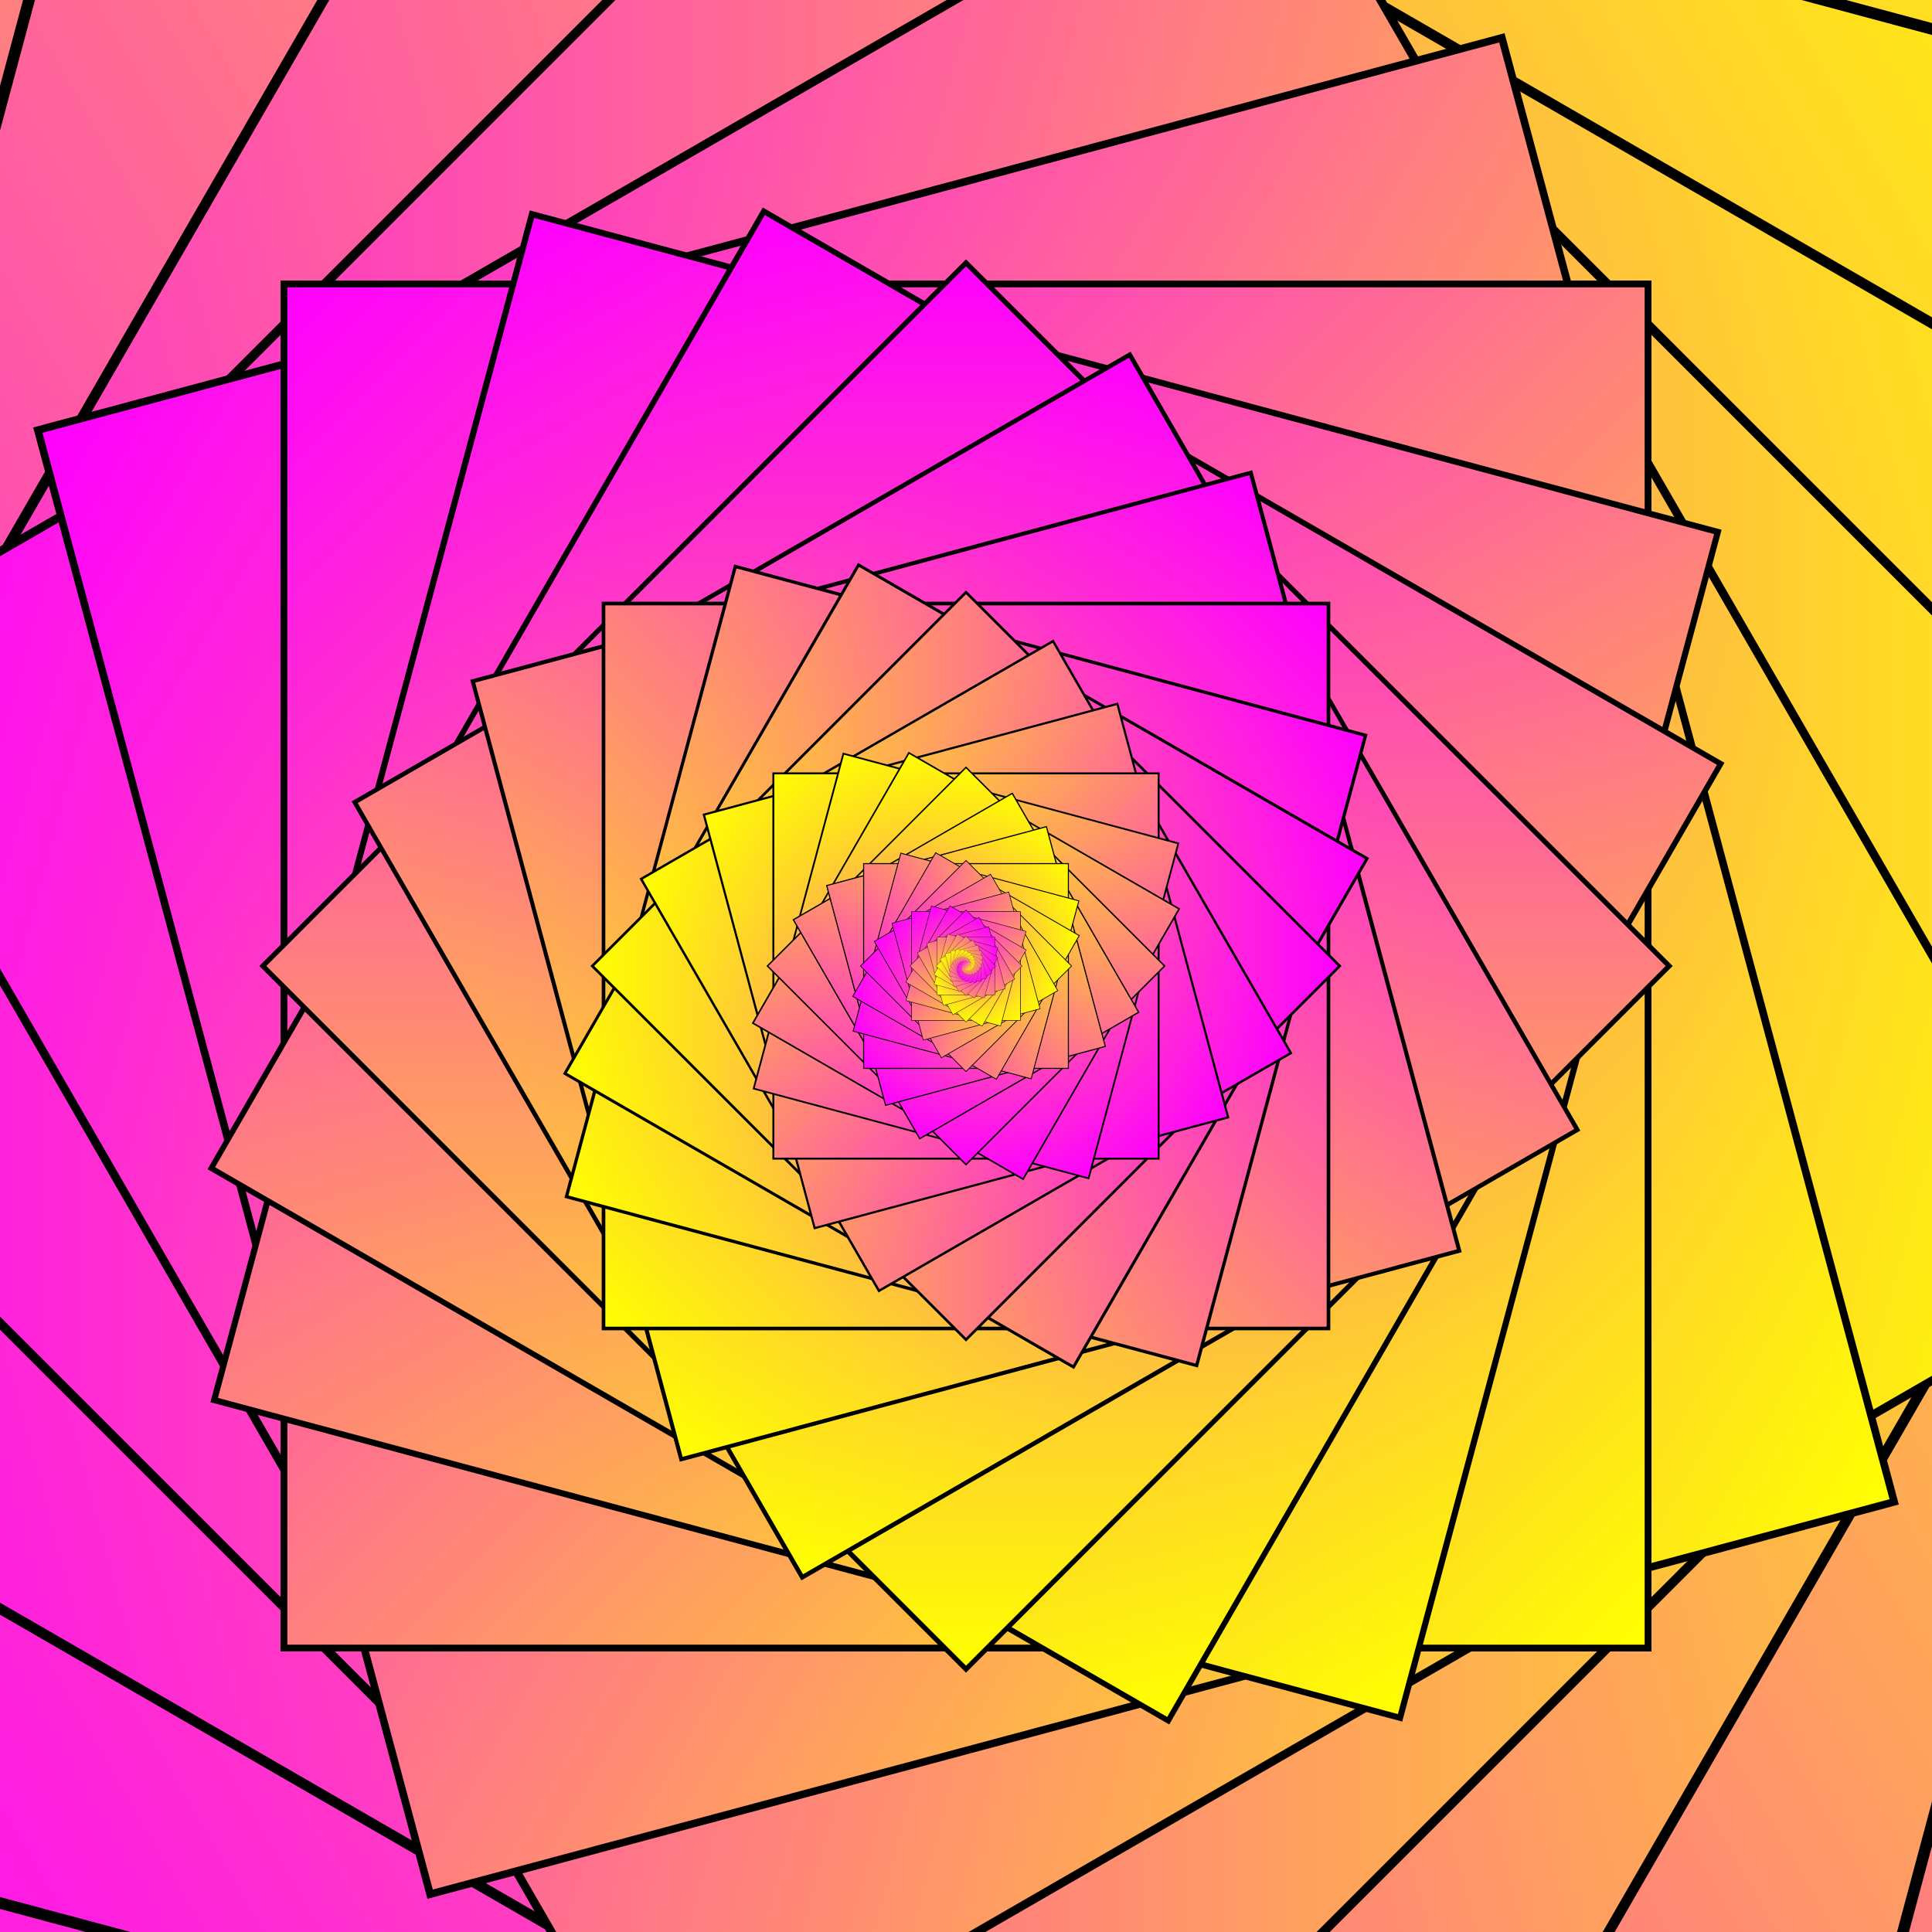 <svg viewBox="-40 -40 80 80" xml:space="preserve" xmlns="http://www.w3.org/2000/svg"
     xmlns:xlink="http://www.w3.org/1999/xlink">
   <rect x="-40" y="-40" width="80" height="80" fill="#333333" stroke="none"/>
   <title>SVG - Imparare con gli esempi</title>
<defs> 
	<linearGradient id="gradient" gradientUnits="userSpaceOnUse" x1="-100" y1="-100" x2="100" y2="100">
	<stop offset="0" stop-color="yellow"/>
	<stop offset="1" stop-color="magenta"/>
	</linearGradient>
</defs>

<rect x="-100" y="-100" width="200" height="200" fill="url(#gradient)" stroke="black"/>

<g transform="scale(0.9 , 0.9) rotate(15)"><rect x="-100" y="-100" width="200" height="200" fill="url(#gradient)" stroke="black"/>
<g transform="scale(0.9 , 0.9) rotate(15)"><rect x="-100" y="-100" width="200" height="200" fill="url(#gradient)" stroke="black"/>
<g transform="scale(0.9 , 0.9) rotate(15)"><rect x="-100" y="-100" width="200" height="200" fill="url(#gradient)" stroke="black"/>

<g transform="scale(0.9 , 0.9) rotate(15)"><rect x="-100" y="-100" width="200" height="200" fill="url(#gradient)" stroke="black"/>
<g transform="scale(0.9 , 0.9) rotate(15)"><rect x="-100" y="-100" width="200" height="200" fill="url(#gradient)" stroke="black"/>
<g transform="scale(0.9 , 0.9) rotate(15)"><rect x="-100" y="-100" width="200" height="200" fill="url(#gradient)" stroke="black"/>

<g transform="scale(0.9 , 0.9) rotate(15)"><rect x="-100" y="-100" width="200" height="200" fill="url(#gradient)" stroke="black"/>
<g transform="scale(0.9 , 0.9) rotate(15)"><rect x="-100" y="-100" width="200" height="200" fill="url(#gradient)" stroke="black"/>
<g transform="scale(0.9 , 0.9) rotate(15)"><rect x="-100" y="-100" width="200" height="200" fill="url(#gradient)" stroke="black"/>
<g transform="scale(0.9 , 0.9) rotate(15)"><rect x="-100" y="-100" width="200" height="200" fill="url(#gradient)" stroke="black"/>

<g transform="scale(0.9 , 0.9) rotate(15)"><rect x="-100" y="-100" width="200" height="200" fill="url(#gradient)" stroke="black"/>
<g transform="scale(0.9 , 0.9) rotate(15)"><rect x="-100" y="-100" width="200" height="200" fill="url(#gradient)" stroke="black"/>
<g transform="scale(0.9 , 0.9) rotate(15)"><rect x="-100" y="-100" width="200" height="200" fill="url(#gradient)" stroke="black"/>
<g transform="scale(0.9 , 0.9) rotate(15)"><rect x="-100" y="-100" width="200" height="200" fill="url(#gradient)" stroke="black"/>
<g transform="scale(0.9 , 0.9) rotate(15)"><rect x="-100" y="-100" width="200" height="200" fill="url(#gradient)" stroke="black"/>

<g transform="scale(0.9 , 0.9) rotate(15)"><rect x="-100" y="-100" width="200" height="200" fill="url(#gradient)" stroke="black"/>
<g transform="scale(0.9 , 0.9) rotate(15)"><rect x="-100" y="-100" width="200" height="200" fill="url(#gradient)" stroke="black"/>
<g transform="scale(0.9 , 0.9) rotate(15)"><rect x="-100" y="-100" width="200" height="200" fill="url(#gradient)" stroke="black"/>
<g transform="scale(0.9 , 0.9) rotate(15)"><rect x="-100" y="-100" width="200" height="200" fill="url(#gradient)" stroke="black"/>
<g transform="scale(0.9 , 0.9) rotate(15)"><rect x="-100" y="-100" width="200" height="200" fill="url(#gradient)" stroke="black"/>

<g transform="scale(0.9 , 0.9) rotate(15)"><rect x="-100" y="-100" width="200" height="200" fill="url(#gradient)" stroke="black"/>
<g transform="scale(0.9 , 0.9) rotate(15)"><rect x="-100" y="-100" width="200" height="200" fill="url(#gradient)" stroke="black"/>
<g transform="scale(0.9 , 0.9) rotate(15)"><rect x="-100" y="-100" width="200" height="200" fill="url(#gradient)" stroke="black"/>
<g transform="scale(0.9 , 0.9) rotate(15)"><rect x="-100" y="-100" width="200" height="200" fill="url(#gradient)" stroke="black"/>
<g transform="scale(0.9 , 0.9) rotate(15)"><rect x="-100" y="-100" width="200" height="200" fill="url(#gradient)" stroke="black"/>

<g transform="scale(0.9 , 0.9) rotate(15)"><rect x="-100" y="-100" width="200" height="200" fill="url(#gradient)" stroke="black"/>
<g transform="scale(0.9 , 0.9) rotate(15)"><rect x="-100" y="-100" width="200" height="200" fill="url(#gradient)" stroke="black"/>
<g transform="scale(0.9 , 0.9) rotate(15)"><rect x="-100" y="-100" width="200" height="200" fill="url(#gradient)" stroke="black"/>
<g transform="scale(0.9 , 0.9) rotate(15)"><rect x="-100" y="-100" width="200" height="200" fill="url(#gradient)" stroke="black"/>
<g transform="scale(0.9 , 0.9) rotate(15)"><rect x="-100" y="-100" width="200" height="200" fill="url(#gradient)" stroke="black"/>

<g transform="scale(0.9 , 0.9) rotate(15)"><rect x="-100" y="-100" width="200" height="200" fill="url(#gradient)" stroke="black"/>
<g transform="scale(0.9 , 0.9) rotate(15)"><rect x="-100" y="-100" width="200" height="200" fill="url(#gradient)" stroke="black"/>
<g transform="scale(0.9 , 0.9) rotate(15)"><rect x="-100" y="-100" width="200" height="200" fill="url(#gradient)" stroke="black"/>
<g transform="scale(0.9 , 0.9) rotate(15)"><rect x="-100" y="-100" width="200" height="200" fill="url(#gradient)" stroke="black"/>
<g transform="scale(0.9 , 0.9) rotate(15)"><rect x="-100" y="-100" width="200" height="200" fill="url(#gradient)" stroke="black"/>
<g transform="scale(0.9 , 0.9) rotate(15)"><rect x="-100" y="-100" width="200" height="200" fill="url(#gradient)" stroke="black"/>
<g transform="scale(0.9 , 0.9) rotate(15)"><rect x="-100" y="-100" width="200" height="200" fill="url(#gradient)" stroke="black"/>
<g transform="scale(0.9 , 0.9) rotate(15)"><rect x="-100" y="-100" width="200" height="200" fill="url(#gradient)" stroke="black"/>
<g transform="scale(0.9 , 0.9) rotate(15)"><rect x="-100" y="-100" width="200" height="200" fill="url(#gradient)" stroke="black"/>
<g transform="scale(0.9 , 0.9) rotate(15)"><rect x="-100" y="-100" width="200" height="200" fill="url(#gradient)" stroke="black"/>

<g transform="scale(0.9 , 0.9) rotate(15)"><rect x="-100" y="-100" width="200" height="200" fill="url(#gradient)" stroke="black"/>
<g transform="scale(0.9 , 0.9) rotate(15)"><rect x="-100" y="-100" width="200" height="200" fill="url(#gradient)" stroke="black"/>
<g transform="scale(0.9 , 0.9) rotate(15)"><rect x="-100" y="-100" width="200" height="200" fill="url(#gradient)" stroke="black"/>
<g transform="scale(0.9 , 0.9) rotate(15)"><rect x="-100" y="-100" width="200" height="200" fill="url(#gradient)" stroke="black"/>
<g transform="scale(0.9 , 0.9) rotate(15)"><rect x="-100" y="-100" width="200" height="200" fill="url(#gradient)" stroke="black"/>

<g transform="scale(0.9 , 0.9) rotate(15)"><rect x="-100" y="-100" width="200" height="200" fill="url(#gradient)" stroke="black"/>
<g transform="scale(0.9 , 0.9) rotate(15)"><rect x="-100" y="-100" width="200" height="200" fill="url(#gradient)" stroke="black"/>
<g transform="scale(0.9 , 0.9) rotate(15)"><rect x="-100" y="-100" width="200" height="200" fill="url(#gradient)" stroke="black"/>
<g transform="scale(0.9 , 0.9) rotate(15)"><rect x="-100" y="-100" width="200" height="200" fill="url(#gradient)" stroke="black"/>
<g transform="scale(0.9 , 0.9) rotate(15)"><rect x="-100" y="-100" width="200" height="200" fill="url(#gradient)" stroke="black"/>

<g transform="scale(0.9 , 0.9) rotate(15)"><rect x="-100" y="-100" width="200" height="200" fill="url(#gradient)" stroke="black"/>
<g transform="scale(0.9 , 0.9) rotate(15)"><rect x="-100" y="-100" width="200" height="200" fill="url(#gradient)" stroke="black"/>
<g transform="scale(0.9 , 0.9) rotate(15)"><rect x="-100" y="-100" width="200" height="200" fill="url(#gradient)" stroke="black"/>
<g transform="scale(0.9 , 0.9) rotate(15)"><rect x="-100" y="-100" width="200" height="200" fill="url(#gradient)" stroke="black"/>
<g transform="scale(0.9 , 0.9) rotate(15)"><rect x="-100" y="-100" width="200" height="200" fill="url(#gradient)" stroke="black"/>

<g transform="scale(0.9 , 0.9) rotate(15)"><rect x="-100" y="-100" width="200" height="200" fill="url(#gradient)" stroke="black"/>
<g transform="scale(0.9 , 0.9) rotate(15)"><rect x="-100" y="-100" width="200" height="200" fill="url(#gradient)" stroke="black"/>
<g transform="scale(0.9 , 0.9) rotate(15)"><rect x="-100" y="-100" width="200" height="200" fill="url(#gradient)" stroke="black"/>
<g transform="scale(0.9 , 0.9) rotate(15)"><rect x="-100" y="-100" width="200" height="200" fill="url(#gradient)" stroke="black"/>
<g transform="scale(0.9 , 0.9) rotate(15)"><rect x="-100" y="-100" width="200" height="200" fill="url(#gradient)" stroke="black"/>
</g></g> </g></g> </g></g> </g></g> </g></g> 
</g></g> </g></g> </g></g> </g></g> </g></g>
</g></g> </g></g> </g></g> </g></g> </g></g>
</g></g> </g></g> </g></g> </g></g> </g></g> 
</g></g> </g></g> </g></g> </g></g> </g></g>
</g></g> </g></g> </g></g> </g></g> </g></g>

</svg>